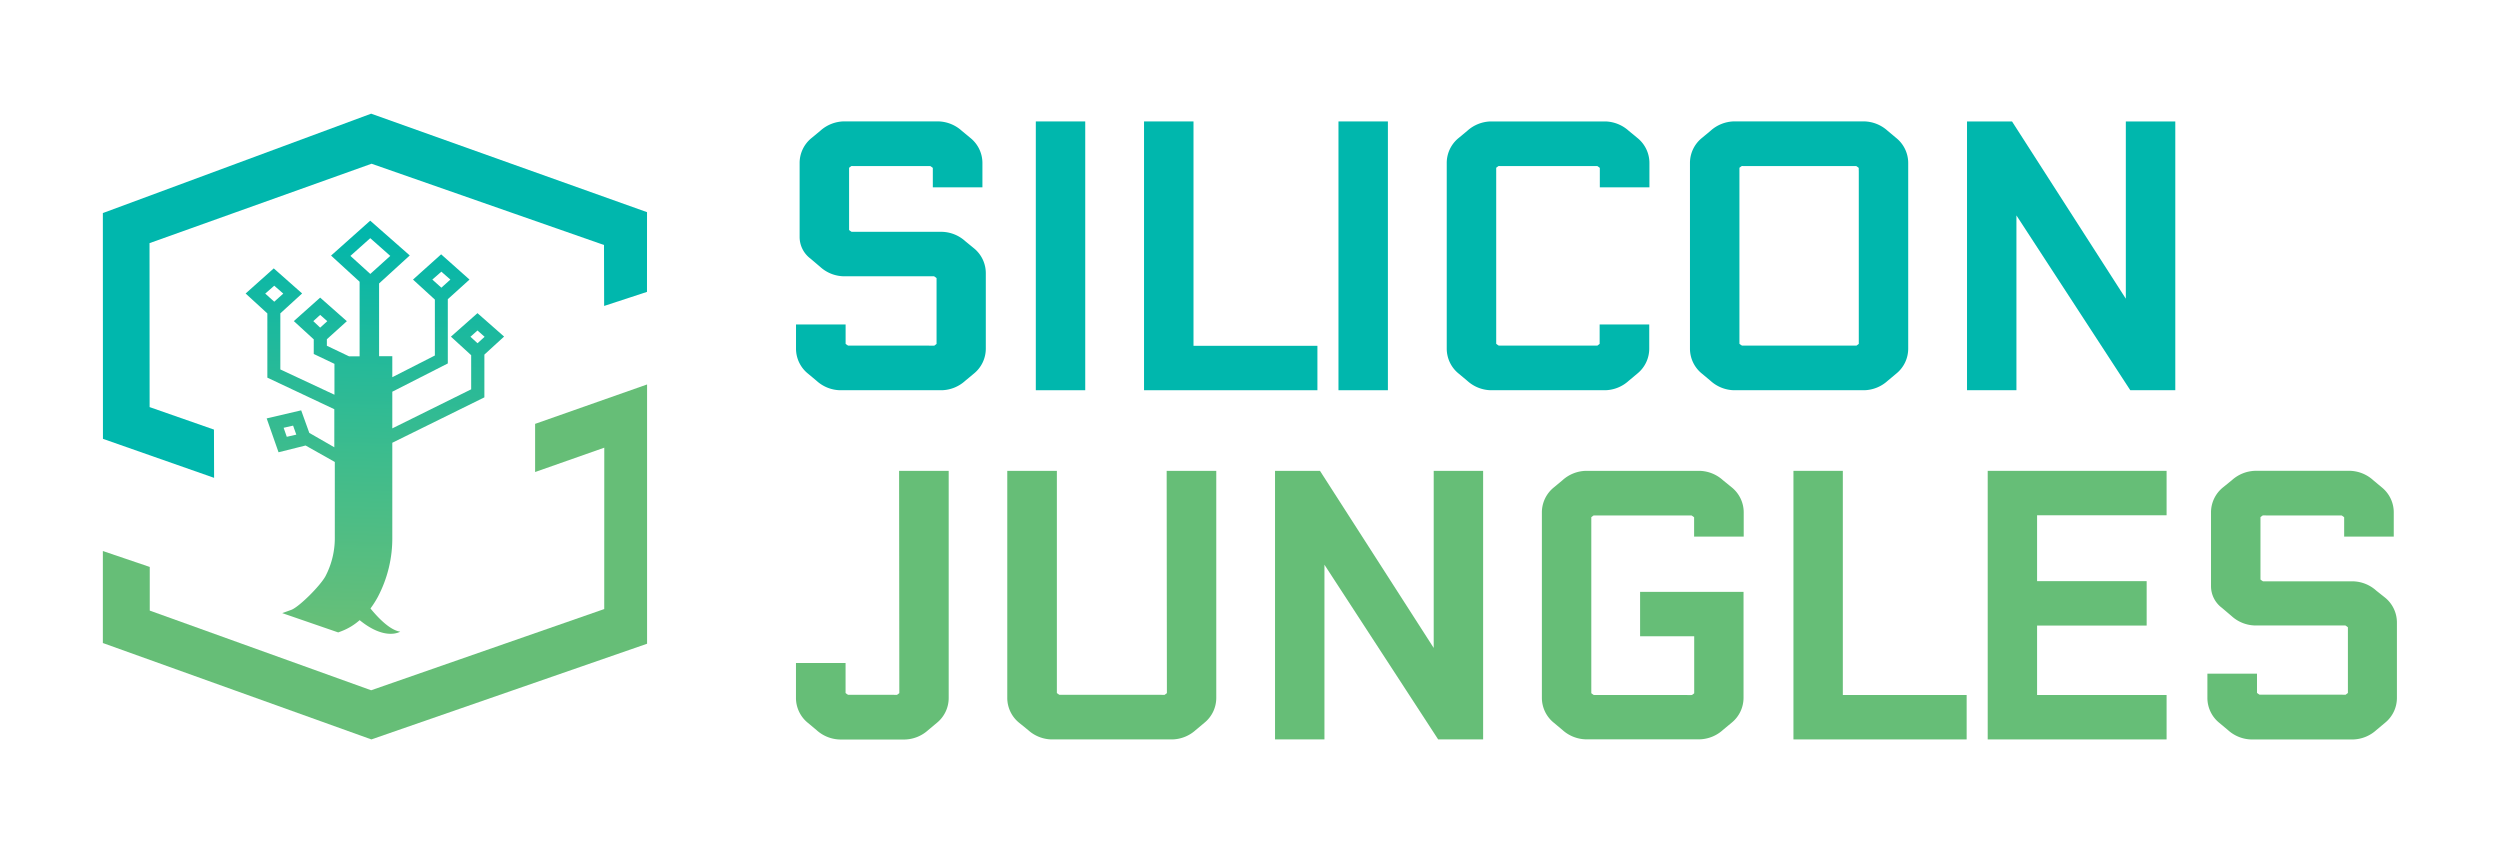 <svg xmlns="http://www.w3.org/2000/svg" xmlns:xlink="http://www.w3.org/1999/xlink" viewBox="0 0 554.42 189.19"><defs><style>.cls-1{fill:#00b7ad;}.cls-2{fill:#66be77;}.cls-3{fill:url(#linear-gradient);}</style><linearGradient id="linear-gradient" x1="83.77" y1="50.07" x2="81.01" y2="139.36" gradientUnits="userSpaceOnUse"><stop offset="0" stop-color="#00b6ac"/><stop offset="0.59" stop-color="#3fbc8c"/><stop offset="1" stop-color="#67bf78"/></linearGradient></defs><title>Silicon Jungles Logo </title><g id="Layer_6" data-name="Layer 6"><g id="_Group_" data-name="&lt;Group&gt;"><g id="_Group_2" data-name="&lt;Group&gt;"><polygon id="_Path_" data-name="&lt;Path&gt;" class="cls-1" points="47.48 105.97 47.45 95.27 33.18 90.28 33.16 53.92 82.4 36.31 133.95 54.33 133.98 67.85 143.48 64.73 143.49 47.05 82.31 25.21 22.81 47.25 22.83 97.32 47.48 105.97"/><polygon id="_Path_2" data-name="&lt;Path&gt;" class="cls-2" points="143.5 85.26 118.67 94 118.67 104.68 134.01 99.28 134 135.07 82.31 153.08 33.21 135.41 33.21 125.73 22.81 122.2 22.81 142.6 82.36 163.98 143.5 142.76 143.5 85.26"/></g><path class="cls-3" d="M105.89,69.45,100,74.66l4.49,4.11v7.57L87,95V86.87L99.31,80.6V66.35L104.12,62,97.83,56.4,91.59,62l4.85,4.44V78.84L87,83.65V79H84.07l0-16.14,6.8-6.21L82.1,48.94l-8.68,7.74,6.33,5.8h0l0,16.54H77.4l-4.91-2.34V75.23l4.43-4L71,66l-5.84,5.21,4.42,4.05V78.5l4.59,2.19v6.85l-12-5.61V69.49l4.83-4.41-6.29-5.56-6.24,5.57,4.82,4.42V83.75l14.85,7v8.44L68.59,96l-1.8-5-7.65,1.79,2.63,7.51,6-1.5,6.48,3.65v16.62a18.25,18.25,0,0,1-2.07,8.71c-1.19,2.18-5.88,6.84-7.59,7.47l-2,.72L75,140.25l.64-.24a13.23,13.23,0,0,0,4.12-2.48c5.72,4.66,9,2.55,9,2.55-2.35-.32-5.09-3.29-6.6-5.14a21.51,21.51,0,0,0,1.64-2.58A27.85,27.85,0,0,0,87,119.07V98.19l20.42-10.07V78.64l4.37-4ZM95.88,62l2-1.75,2,1.75-2,1.8Zm-26.4,9.22L71,69.83l1.58,1.4L71,72.66ZM58.82,65.11l2-1.75,2,1.75-2,1.8Zm4.78,31.76-.7-2L65,94.39l.71,2ZM82.12,60.75l-4.41-4,4.4-3.93,4.44,3.93ZM105.9,76.12l-1.57-1.44,1.56-1.39,1.58,1.4Z"/></g><g id="_Group_3" data-name="&lt;Group&gt;"><path id="_Path_3" data-name="&lt;Path&gt;" class="cls-1" d="M214.07,53.49a8,8,0,0,0-5.18-2.08H190c-.77,0-1.11,0-1.14,0a4.45,4.45,0,0,1-.46-.32l-.1-.08c0-.18,0-.4,0-.66V37.86c0-.27,0-.5,0-.65l.11-.09c.23-.18.37-.27.39-.29s.48,0,1.21,0h15.16c.77,0,1.11,0,1.14,0a4.56,4.56,0,0,1,.46.32l.1.08c0,.18,0,.4,0,.66v3.66h11V36.2a7.13,7.13,0,0,0-2.67-5.61L213.28,29a8.05,8.05,0,0,0-5.18-2.08h-21A8.06,8.06,0,0,0,181.92,29L180,30.59a7.12,7.12,0,0,0-2.67,5.61V52.55a6,6,0,0,0,2.42,4.81l2.15,1.83a8,8,0,0,0,5.18,2.08H206c.77,0,1.11,0,1.14,0a4.35,4.35,0,0,1,.46.32l.1.08c0,.18,0,.4,0,.66V75.61c0,.27,0,.5,0,.66l-.11.09c-.23.18-.37.27-.38.29s-.48,0-1.21,0H189.23c-.77,0-1.12,0-1.14,0a4.36,4.36,0,0,1-.46-.32l-.1-.08c0-.18,0-.4,0-.66V71.95h-11v5.32a7.12,7.12,0,0,0,2.68,5.61l1.89,1.58a8,8,0,0,0,5.18,2.08h22.59a8,8,0,0,0,5.17-2.08l1.9-1.58a7.12,7.12,0,0,0,2.68-5.61V60.69A7.12,7.12,0,0,0,216,55.07Z"/><rect id="_Path_4" data-name="&lt;Path&gt;" class="cls-1" x="229.71" y="26.93" width="10.96" height="59.61"/><polygon id="_Path_5" data-name="&lt;Path&gt;" class="cls-1" points="264.68 26.93 253.71 26.93 253.71 86.54 292.16 86.54 292.16 76.69 264.68 76.69 264.68 26.93"/><rect id="_Path_6" data-name="&lt;Path&gt;" class="cls-1" x="296.83" y="26.93" width="10.96" height="59.61"/><path id="_Path_7" data-name="&lt;Path&gt;" class="cls-1" d="M361.19,29A8.05,8.05,0,0,0,356,26.93H330.59A8.05,8.05,0,0,0,325.41,29l-1.9,1.58a7.12,7.12,0,0,0-2.67,5.61V77.27a7.12,7.12,0,0,0,2.68,5.61l1.89,1.58a8,8,0,0,0,5.18,2.08H356a8,8,0,0,0,5.18-2.08l1.89-1.58a7.12,7.12,0,0,0,2.68-5.61V71.95h-11v3.66c0,.27,0,.5,0,.65l-.11.09c-.23.18-.37.27-.38.29s-.48,0-1.21,0H333.51c-.78,0-1.12,0-1.14,0a4.38,4.38,0,0,1-.46-.32l-.1-.08c0-.18,0-.4,0-.66V37.86c0-.27,0-.5,0-.66l.11-.08c.23-.18.37-.27.39-.29s.48,0,1.21,0H353.1c.77,0,1.1,0,1.13,0a4.25,4.25,0,0,1,.46.32l.1.08c0,.18,0,.4,0,.66v3.66h11V36.2a7.13,7.13,0,0,0-2.67-5.61Z"/><path id="_Compound_Path_" data-name="&lt;Compound Path&gt;" class="cls-1" d="M418.61,29a8.05,8.05,0,0,0-5.18-2.08h-28.9A8.05,8.05,0,0,0,379.35,29l-1.9,1.58a7.12,7.12,0,0,0-2.67,5.61V77.27a7.12,7.12,0,0,0,2.68,5.61l1.89,1.58a8,8,0,0,0,5.18,2.08h28.9a8,8,0,0,0,5.18-2.08l1.89-1.58a7.12,7.12,0,0,0,2.68-5.61V36.2a7.13,7.13,0,0,0-2.67-5.61Zm-6.39,8.85V75.61c0,.27,0,.5,0,.65l-.11.09c-.23.18-.37.27-.38.29s-.48,0-1.21,0H387.45c-.62,0-1,0-1.08,0h-.06a4.36,4.36,0,0,1-.46-.32l-.1-.08c0-.18,0-.4,0-.66V37.86c0-.27,0-.5,0-.66l.11-.08c.23-.18.37-.27.39-.29s.48,0,1.21,0h23.06c.77,0,1.1,0,1.13,0a4.23,4.23,0,0,1,.46.32l.1.08C412.21,37.38,412.21,37.6,412.21,37.86Z"/><polygon id="_Path_8" data-name="&lt;Path&gt;" class="cls-1" points="471.44 26.93 471.44 66.24 446.2 26.93 436.22 26.93 436.22 86.54 447.18 86.54 447.18 47.77 472.43 86.54 482.41 86.54 482.41 26.93 471.44 26.93"/></g><g id="_Group_4" data-name="&lt;Group&gt;"><path id="_Path_9" data-name="&lt;Path&gt;" class="cls-2" d="M199.44,153.06c0,.27,0,.5,0,.66l-.11.08c-.23.18-.37.27-.38.29s-.48,0-1.21,0h-8.52c-.77,0-1.12,0-1.14,0a4.61,4.61,0,0,1-.46-.32l-.1-.08c0-.18,0-.4,0-.66v-6h-11v7.69a7.12,7.12,0,0,0,2.67,5.61l1.89,1.58A8,8,0,0,0,186.3,164h14.36a8,8,0,0,0,5.17-2.08l1.89-1.58a7.11,7.11,0,0,0,2.67-5.61V104.42h-11Z"/><path id="_Path_10" data-name="&lt;Path&gt;" class="cls-2" d="M258.78,153.06c0,.27,0,.5,0,.66l-.11.08c-.23.18-.37.27-.38.29s-.48,0-1.21,0h-21c-.78,0-1.12,0-1.14,0a4.38,4.38,0,0,1-.46-.32l-.1-.08c0-.18,0-.4,0-.66V104.42h-11v50.29a7.11,7.11,0,0,0,2.67,5.61L228,161.9a8,8,0,0,0,5.17,2.08H260a8,8,0,0,0,5.17-2.08l1.89-1.58a7.11,7.11,0,0,0,2.67-5.61V104.42h-11Z"/><polygon id="_Path_11" data-name="&lt;Path&gt;" class="cls-2" points="317.95 143.69 292.73 104.42 282.76 104.42 282.76 163.98 293.72 163.98 293.72 125.24 318.94 163.98 328.91 163.98 328.91 104.42 317.95 104.42 317.95 143.69"/><path id="_Path_12" data-name="&lt;Path&gt;" class="cls-2" d="M382.1,106.5a8,8,0,0,0-5.17-2.08H351.68a8,8,0,0,0-5.17,2.08l-1.9,1.58a7.12,7.12,0,0,0-2.67,5.61v41a7.11,7.11,0,0,0,2.67,5.61l1.89,1.58a8,8,0,0,0,5.17,2.08h25.25a8,8,0,0,0,5.17-2.08l1.9-1.58a7.12,7.12,0,0,0,2.67-5.61V131.25H363.72v9.85h12v12c0,.27,0,.5,0,.65l-.11.09c-.23.18-.37.27-.38.29a12,12,0,0,1-1.21,0H354.6c-.77,0-1.12,0-1.14,0a4.38,4.38,0,0,1-.46-.32l-.1-.08c0-.18,0-.4,0-.66V115.34c0-.27,0-.5,0-.65l.11-.08c.23-.18.37-.27.39-.29s.48,0,1.21,0H374c.77,0,1.1,0,1.14,0a4.59,4.59,0,0,1,.46.32l.1.08c0,.18,0,.4,0,.66V119h11v-5.32a7.13,7.13,0,0,0-2.67-5.61Z"/><polygon id="_Path_13" data-name="&lt;Path&gt;" class="cls-2" points="408.68 104.42 397.73 104.42 397.73 163.98 436.14 163.98 436.14 154.13 408.68 154.13 408.68 104.42"/><polygon id="_Path_14" data-name="&lt;Path&gt;" class="cls-2" points="440.81 163.98 480.48 163.98 480.48 154.13 451.76 154.13 451.76 138.73 476.06 138.73 476.06 128.88 451.76 128.88 451.76 114.27 480.48 114.27 480.48 104.42 440.81 104.42 440.81 163.98"/><path id="_Path_15" data-name="&lt;Path&gt;" class="cls-2" d="M528.94,132.54,527,131a8,8,0,0,0-5.17-2.08H503c-.76,0-1.1,0-1.14,0a4.4,4.4,0,0,1-.46-.32l-.1-.08c0-.18,0-.4,0-.66V115.34c0-.27,0-.5,0-.65l.11-.09c.23-.18.37-.27.39-.29s.48,0,1.21,0h15.15c.77,0,1.1,0,1.14,0a4.55,4.55,0,0,1,.46.32l.1.08c0,.18,0,.4,0,.66V119h11v-5.32a7.13,7.13,0,0,0-2.67-5.61l-1.89-1.58a8,8,0,0,0-5.17-2.08h-21a8.05,8.05,0,0,0-5.17,2.08L493,108.08a7.12,7.12,0,0,0-2.67,5.61V130a6,6,0,0,0,2.42,4.8l2.15,1.83a8,8,0,0,0,5.17,2.08H519c.77,0,1.11,0,1.13,0a4.35,4.35,0,0,1,.46.32l.1.08c0,.18,0,.4,0,.66v13.26c0,.27,0,.5,0,.65l-.11.09c-.23.18-.37.27-.38.29s-.48,0-1.21,0H502.23c-.78,0-1.12,0-1.14,0a4.41,4.41,0,0,1-.46-.32l-.1-.08c0-.18,0-.4,0-.66V149.4h-11v5.32a7.11,7.11,0,0,0,2.67,5.61l1.89,1.58a8,8,0,0,0,5.17,2.08h22.57A8,8,0,0,0,527,161.9l1.89-1.58a7.11,7.11,0,0,0,2.67-5.61V138.14A7.12,7.12,0,0,0,528.94,132.54Z"/></g></g></svg>
